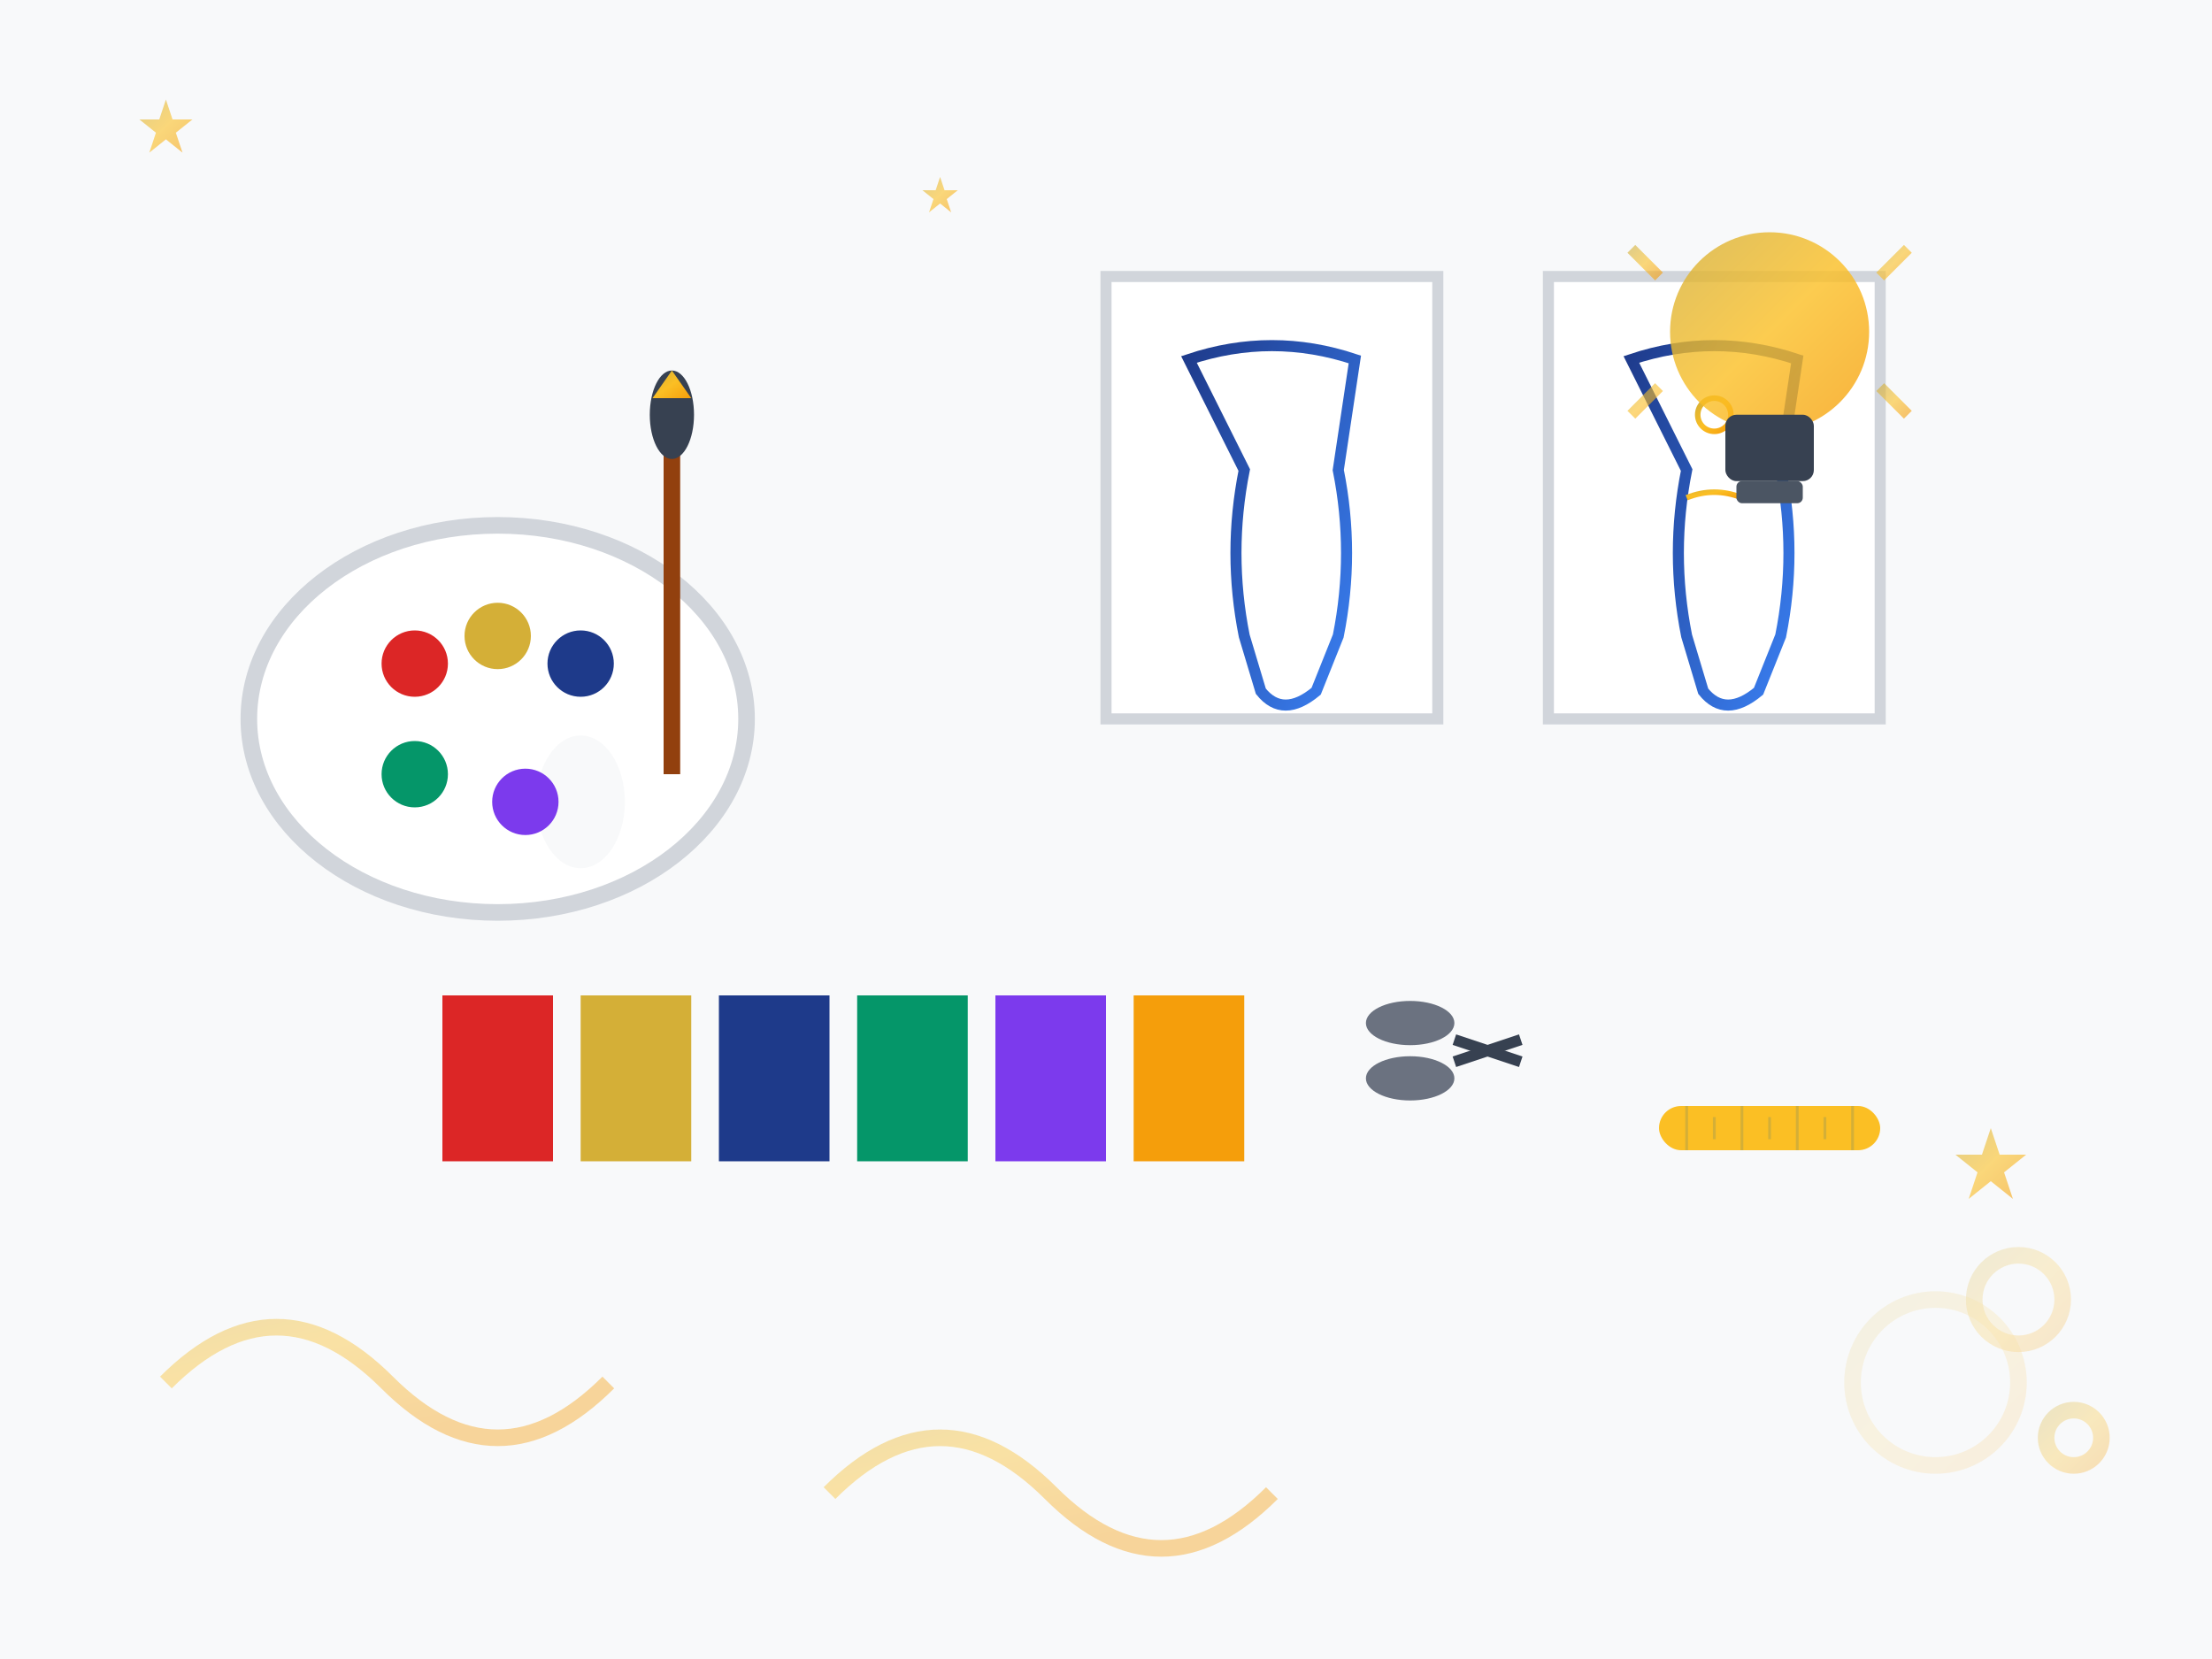 <svg viewBox="0 0 400 300" xmlns="http://www.w3.org/2000/svg">
  <defs>
    <linearGradient id="creativeGradient" x1="0%" y1="0%" x2="100%" y2="100%">
      <stop offset="0%" style="stop-color:#d4af37" />
      <stop offset="50%" style="stop-color:#fbbf24" />
      <stop offset="100%" style="stop-color:#f59e0b" />
    </linearGradient>
    <linearGradient id="artGradient" x1="0%" y1="0%" x2="100%" y2="100%">
      <stop offset="0%" style="stop-color:#1e3a8a" />
      <stop offset="100%" style="stop-color:#3b82f6" />
    </linearGradient>
  </defs>
  
  <!-- Background -->
  <rect width="400" height="300" fill="#f8f9fa"/>
  
  <!-- Artist palette -->
  <g transform="translate(50, 100)">
    <ellipse cx="40" cy="30" rx="45" ry="35" fill="white" stroke="#d1d5db" stroke-width="3"/>
    <!-- Thumb hole -->
    <ellipse cx="55" cy="45" rx="8" ry="12" fill="#f8f9fa"/>
    <!-- Paint colors -->
    <circle cx="25" cy="20" r="6" fill="#dc2626"/>
    <circle cx="40" cy="15" r="6" fill="#d4af37"/>
    <circle cx="55" cy="20" r="6" fill="#1e3a8a"/>
    <circle cx="25" cy="40" r="6" fill="#059669"/>
    <circle cx="45" cy="45" r="6" fill="#7c3aed"/>
  </g>
  
  <!-- Paintbrush -->
  <g transform="translate(120, 80)">
    <rect x="0" y="0" width="3" height="60" fill="#92400e"/>
    <ellipse cx="1.5" cy="-5" rx="4" ry="8" fill="#374151"/>
    <polygon points="1.5,-13 -2,-8 5,-8" fill="url(#creativeGradient)"/>
  </g>
  
  <!-- Fashion sketches -->
  <g transform="translate(200, 50)">
    <!-- Sketch 1 -->
    <rect x="0" y="0" width="60" height="80" fill="white" stroke="#d1d5db" stroke-width="2"/>
    <path d="M15 15 Q30 10 45 15 L42 35 Q45 50 42 65 L38 75 Q32 80 28 75 L25 65 Q22 50 25 35 Z" stroke="url(#artGradient)" stroke-width="2" fill="none"/>
    <!-- Fashion details -->
    <line x1="28" y1="30" x2="37" y2="30" stroke="url(#creativeGradient)" stroke-width="1"/>
    <line x1="28" y1="35" x2="37" y2="35" stroke="url(#creativeGradient)" stroke-width="1"/>
    
    <!-- Sketch 2 -->
    <rect x="80" y="0" width="60" height="80" fill="white" stroke="#d1d5db" stroke-width="2"/>
    <path d="M95 15 Q110 10 125 15 L122 35 Q125 50 122 65 L118 75 Q112 80 108 75 L105 65 Q102 50 105 35 Z" stroke="url(#artGradient)" stroke-width="2" fill="none"/>
    <!-- Different style details -->
    <circle cx="110" cy="25" r="3" stroke="url(#creativeGradient)" stroke-width="1" fill="none"/>
    <path d="M105 40 Q110 38 115 40" stroke="url(#creativeGradient)" stroke-width="1" fill="none"/>
  </g>
  
  <!-- Creative lightbulb -->
  <g transform="translate(320, 60)">
    <circle cx="0" cy="0" r="18" fill="url(#creativeGradient)" opacity="0.8"/>
    <rect x="-8" y="15" width="16" height="12" fill="#374151" rx="2"/>
    <rect x="-6" y="27" width="12" height="4" fill="#4b5563" rx="1"/>
    <!-- Light rays -->
    <g stroke="url(#creativeGradient)" stroke-width="2" opacity="0.6">
      <line x1="-25" y1="-15" x2="-20" y2="-10"/>
      <line x1="25" y1="-15" x2="20" y2="-10"/>
      <line x1="-30" y1="0" x2="-22" y2="0"/>
      <line x1="30" y1="0" x2="22" y2="0"/>
      <line x1="-25" y1="15" x2="-20" y2="10"/>
      <line x1="25" y1="15" x2="20" y2="10"/>
    </g>
  </g>
  
  <!-- Colorful swatches -->
  <g transform="translate(80, 180)">
    <rect x="0" y="0" width="20" height="30" fill="#dc2626"/>
    <rect x="25" y="0" width="20" height="30" fill="#d4af37"/>
    <rect x="50" y="0" width="20" height="30" fill="#1e3a8a"/>
    <rect x="75" y="0" width="20" height="30" fill="#059669"/>
    <rect x="100" y="0" width="20" height="30" fill="#7c3aed"/>
    <rect x="125" y="0" width="20" height="30" fill="#f59e0b"/>
  </g>
  
  <!-- Creative tools -->
  <!-- Scissors -->
  <g transform="translate(250, 180)">
    <ellipse cx="5" cy="5" rx="8" ry="4" fill="#6b7280"/>
    <ellipse cx="5" cy="15" rx="8" ry="4" fill="#6b7280"/>
    <line x1="13" y1="8" x2="25" y2="12" stroke="#374151" stroke-width="2"/>
    <line x1="13" y1="12" x2="25" y2="8" stroke="#374151" stroke-width="2"/>
  </g>
  
  <!-- Measuring tape -->
  <g transform="translate(300, 200)">
    <rect x="0" y="0" width="40" height="8" fill="#fbbf24" rx="4"/>
    <g stroke="#d4af37" stroke-width="0.5">
      <line x1="5" y1="0" x2="5" y2="8"/>
      <line x1="10" y1="2" x2="10" y2="6"/>
      <line x1="15" y1="0" x2="15" y2="8"/>
      <line x1="20" y1="2" x2="20" y2="6"/>
      <line x1="25" y1="0" x2="25" y2="8"/>
      <line x1="30" y1="2" x2="30" y2="6"/>
      <line x1="35" y1="0" x2="35" y2="8"/>
    </g>
  </g>
  
  <!-- Creative swirls and artistic elements -->
  <g stroke="url(#creativeGradient)" stroke-width="3" fill="none" opacity="0.4">
    <path d="M30 250 Q50 230 70 250 T110 250"/>
    <path d="M150 270 Q170 250 190 270 T230 270"/>
    <circle cx="350" cy="250" r="15" opacity="0.3"/>
    <circle cx="365" cy="235" r="8" opacity="0.5"/>
    <circle cx="375" cy="260" r="5" opacity="0.7"/>
  </g>
  
  <!-- Inspiration stars -->
  <g fill="url(#creativeGradient)" opacity="0.6">
    <polygon points="50,30 52,36 58,36 53,40 55,46 50,42 45,46 47,40 42,36 48,36" transform="scale(0.6)"/>
    <polygon points="50,30 52,36 58,36 53,40 55,46 50,42 45,46 47,40 42,36 48,36" transform="translate(320,180) scale(0.8)"/>
    <polygon points="50,30 52,36 58,36 53,40 55,46 50,42 45,46 47,40 42,36 48,36" transform="translate(150,20) scale(0.4)"/>
  </g>
</svg>